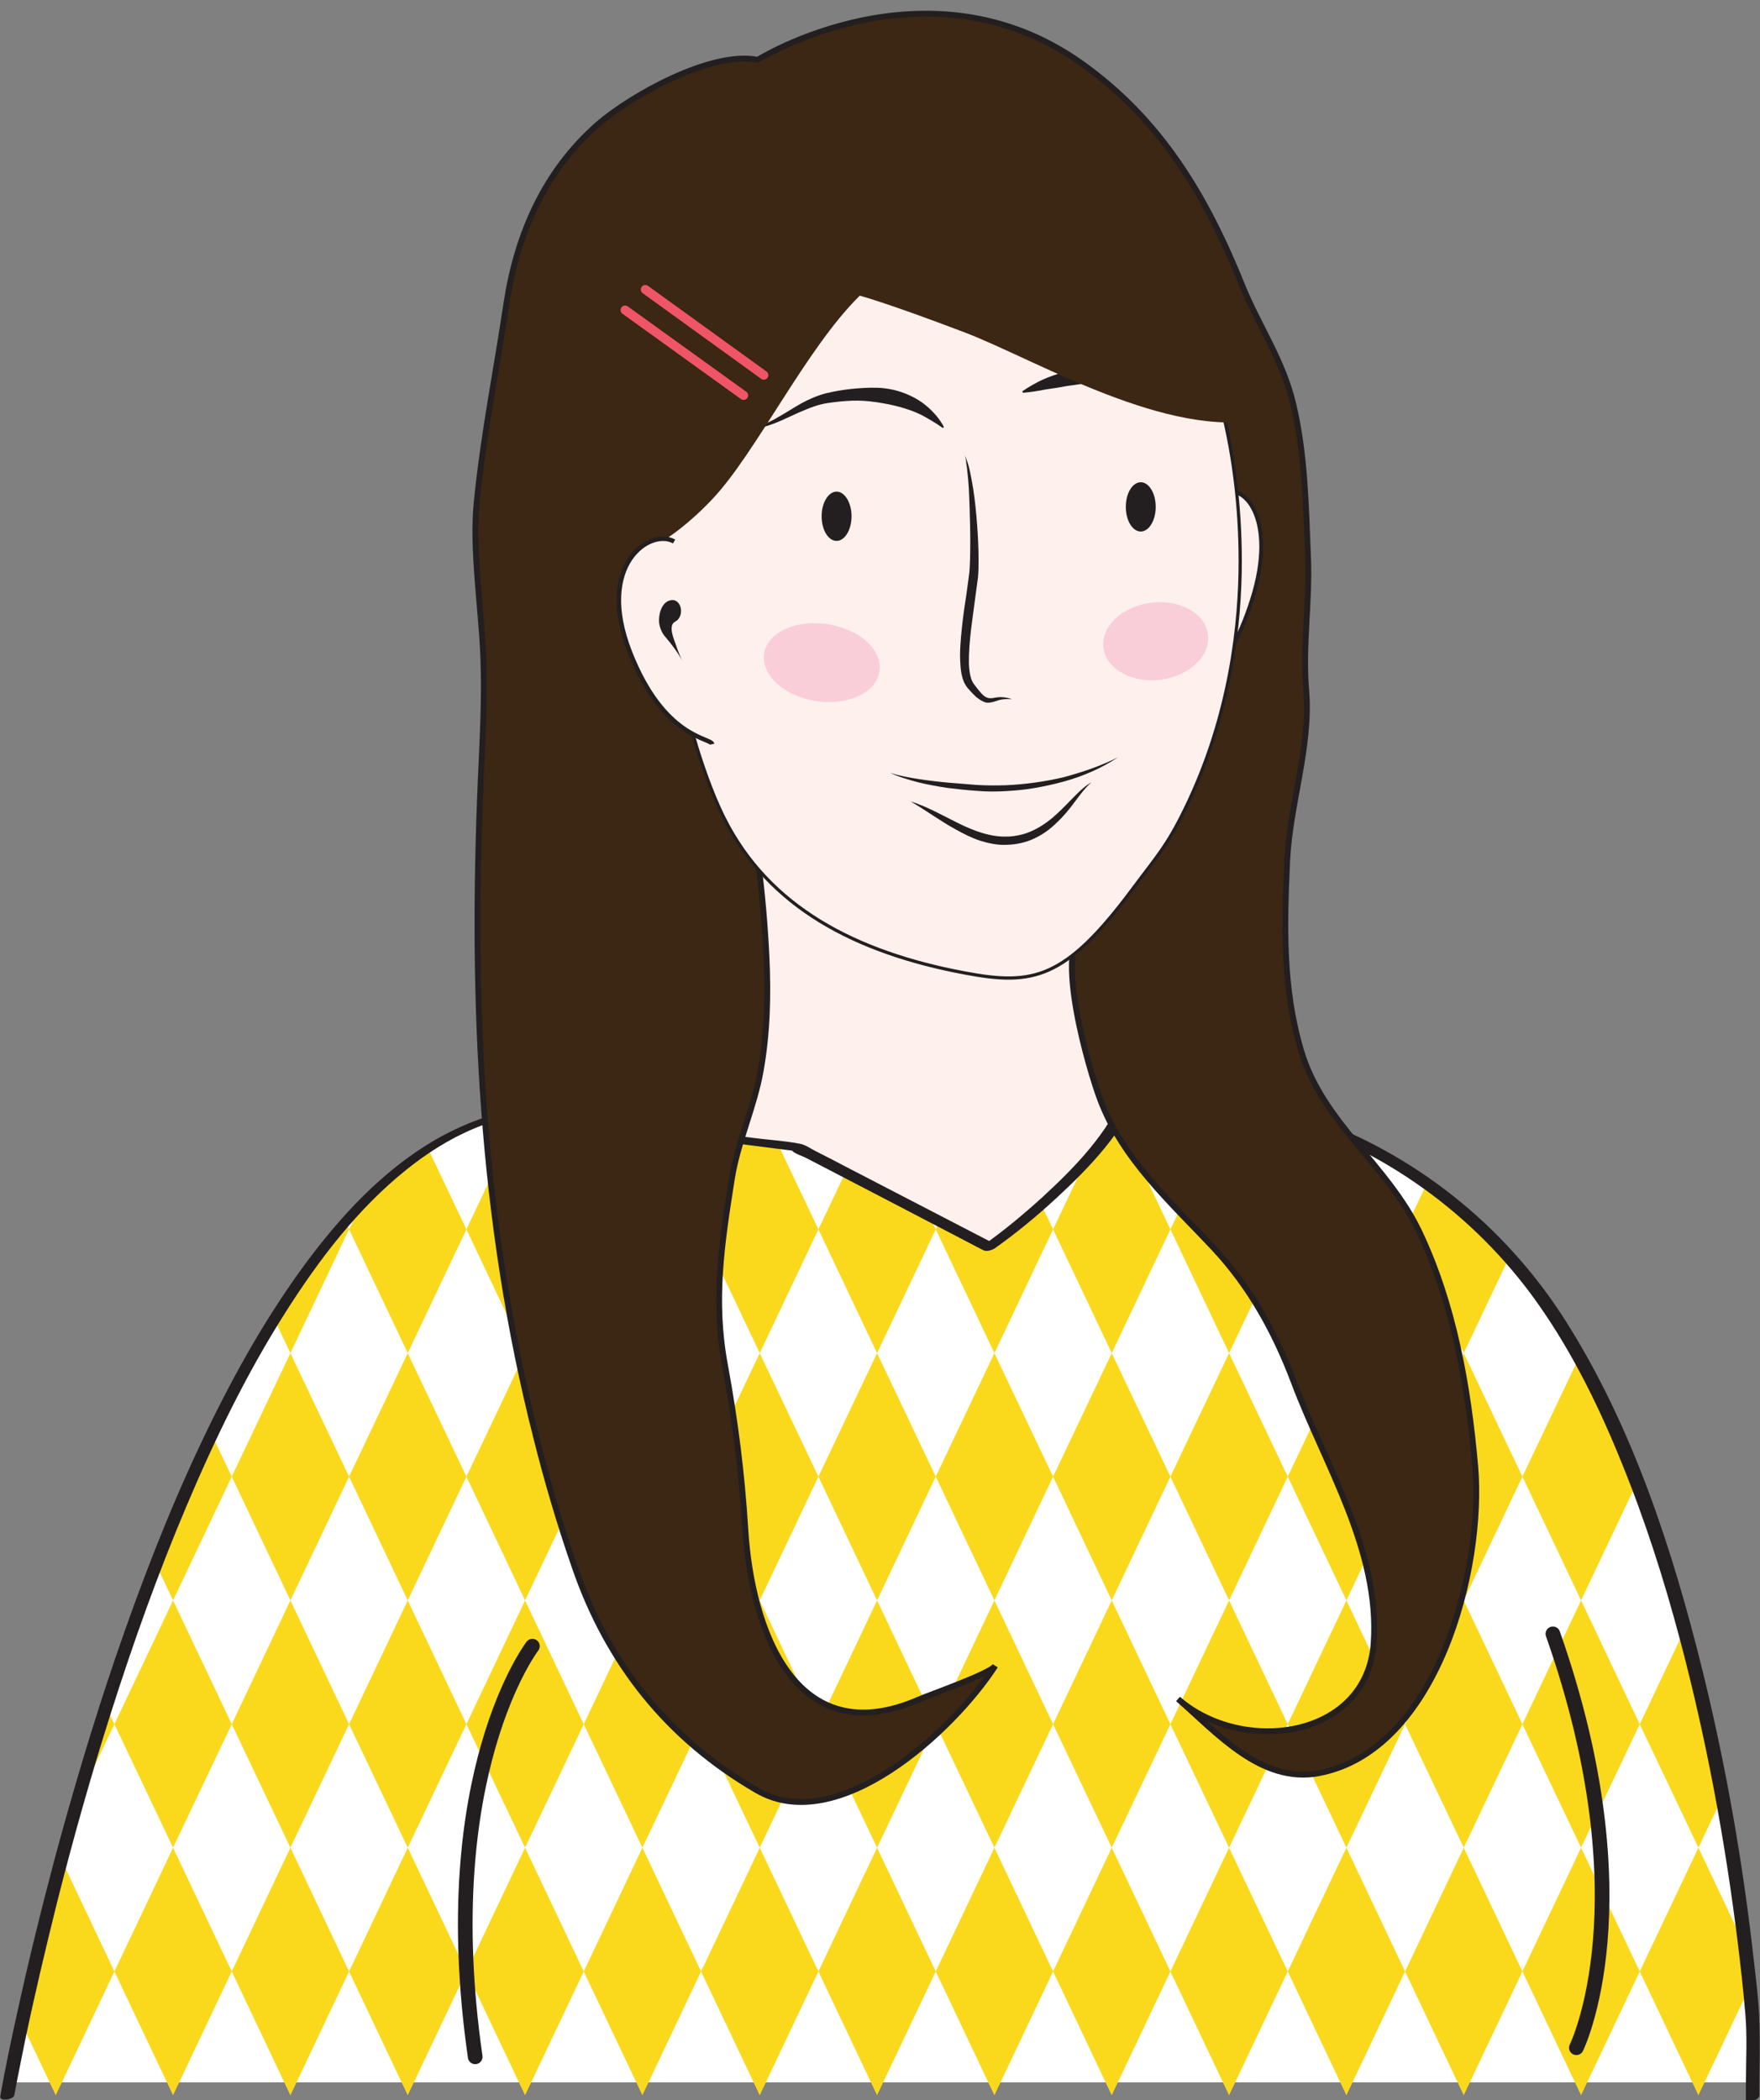 <?xml version="1.0" encoding="utf-8"?>
<!-- Generator: Adobe Illustrator 24.0.1, SVG Export Plug-In . SVG Version: 6.00 Build 0)  -->
<svg version="1.1" id="Layer_1" xmlns="http://www.w3.org/2000/svg" xmlns:xlink="http://www.w3.org/1999/xlink" x="0px" y="0px"
	 viewBox="0 0 600 716" style="enable-background:new 0 0 600 716;" xml:space="preserve">
<rect x="0" y="0" width="600" height="716" fill="#808080" stroke="none"/>
<style type="text/css">
	.st0{fill:#FDF0ED;stroke:#231F20;stroke-width:1.1;stroke-miterlimit:10;}
	.st1{fill:#FFFFFF;}
	.st2{clip-path:url(#SVGID_2_);}
	.st3{fill:#FAD91D;}
	.st4{fill:none;stroke:#231F20;stroke-miterlimit:10;}
	.st5{fill:none;stroke:#231F20;stroke-width:3;stroke-linecap:round;stroke-linejoin:round;stroke-miterlimit:10;}
	.st6{fill:#231F20;}
	.st7{fill:#3B2713;stroke:#231F20;stroke-width:2;stroke-miterlimit:10;}
	.st8{fill:#FDF0ED;stroke:#231F20;stroke-width:1.302;stroke-miterlimit:10;}
	.st9{fill:#3B2713;}
	.st10{fill:#FDF0ED;stroke:#231F20;stroke-width:1.516;stroke-miterlimit:10;}
	.st11{fill:#F9CED9;}
	.st12{fill:none;stroke:#E80E8A;stroke-width:4;stroke-miterlimit:10;}
	.st13{fill:none;stroke:#EF5567;stroke-width:3.09;stroke-linecap:round;stroke-miterlimit:10;}
	.st14{fill:none;stroke:#231F20;stroke-width:5;stroke-linecap:round;stroke-miterlimit:10;}
</style>
<g id="avatar">
	<path class="st0" d="M233.3,273.1l9.5,121.3c0,0,107.3,91.3,145.2-19.8c24.2-70.9-6.9-80.4-6.9-80.4L233.3,273.1z"/>
	<path class="st1" d="M597.2,709.9v-22.3c0,0-10.1-143.7-63.3-232.5c-53.3-88.8-148.2-83.4-148.2-83.4
		c-9.9,25.9-48.9,53.3-48.9,53.3l-65.4-34l-95.1-11.9C58.5,400.1,2.6,709.9,2.6,709.9"/>
	<g>
		<defs>
			<path id="SVGID_1_" d="M178.3,378.4C60.6,399.2,2.6,708.8,2.6,708.8v5.5h594.7v-27.8c0,0-10-140.8-63.2-229.6
				c-53.3-88.8-148.2-86.2-148.2-86.2c-5.2,23.9-48.8,54.9-48.8,54.9l-65.2-34.1L178.3,378.4z"/>
		</defs>
		<clipPath id="SVGID_2_">
			<use xlink:href="#SVGID_1_"  style="overflow:visible;"/>
		</clipPath>
		<g class="st2">
			<g>
				<polygon class="st3" points="139,461.3 119,419.1 139,377 159,419.1 				"/>
				<polygon class="st3" points="139,545.6 119,503.4 139,461.3 159,503.4 				"/>
				<polygon class="st3" points="139,629.9 119,587.8 139,545.6 159,587.8 				"/>
				<polygon class="st3" points="139,714.3 119,672.1 139,629.9 159,672.1 				"/>
				<polygon class="st3" points="99,461.3 79,419.1 99,377 119,419.1 				"/>
				<polygon class="st3" points="99,545.6 79,503.4 99,461.3 119,503.4 				"/>
				<polygon class="st3" points="99,629.9 79,587.8 99,545.6 119,587.8 				"/>
				<polygon class="st3" points="99,714.3 79,672.1 99,629.9 119,672.1 				"/>
				<polygon class="st3" points="59,461.3 39,419.1 59,377 79,419.1 				"/>
				<polygon class="st3" points="59,545.6 39,503.4 59,461.3 79,503.4 				"/>
				<polygon class="st3" points="59,629.9 39,587.8 59,545.6 79,587.8 				"/>
				<polygon class="st3" points="59,714.3 39,672.1 59,629.9 79,672.1 				"/>
				<polygon class="st3" points="19,461.3 -1,419.1 19,377 39,419.1 				"/>
				<polygon class="st3" points="19,545.6 -1,503.4 19,461.3 39,503.4 				"/>
				<polygon class="st3" points="19,629.9 -1,587.8 19,545.6 39,587.8 				"/>
				<polygon class="st3" points="19,714.3 -1,672.1 19,629.9 39,672.1 				"/>
			</g>
			<g>
				<polygon class="st3" points="299,461.3 279,419.1 299,377 319,419.1 				"/>
				<polygon class="st3" points="299,545.6 279,503.4 299,461.3 319,503.4 				"/>
				<polygon class="st3" points="299,629.9 279,587.8 299,545.6 319,587.8 				"/>
				<polygon class="st3" points="299,714.3 279,672.1 299,629.9 319,672.1 				"/>
				<polygon class="st3" points="259,461.3 239,419.1 259,377 279,419.1 				"/>
				<polygon class="st3" points="259,545.6 239,503.4 259,461.3 279,503.4 				"/>
				<polygon class="st3" points="259,629.9 239,587.8 259,545.6 279,587.8 				"/>
				<polygon class="st3" points="259,714.3 239,672.1 259,629.9 279,672.1 				"/>
				<polygon class="st3" points="219,461.3 199,419.1 219,377 239,419.1 				"/>
				<polygon class="st3" points="219,545.6 199,503.4 219,461.3 239,503.4 				"/>
				<polygon class="st3" points="219,629.9 199,587.8 219,545.6 239,587.8 				"/>
				<polygon class="st3" points="219,714.3 199,672.1 219,629.9 239,672.1 				"/>
				<polygon class="st3" points="179,461.3 159,419.1 179,377 199,419.1 				"/>
				<polygon class="st3" points="179,545.6 159,503.4 179,461.3 199,503.4 				"/>
				<polygon class="st3" points="179,629.9 159,587.8 179,545.6 199,587.8 				"/>
				<polygon class="st3" points="179,714.3 159,672.1 179,629.9 199,672.1 				"/>
			</g>
			<g>
				<polygon class="st3" points="459,461.3 439,419.1 459,377 479,419.1 				"/>
				<polygon class="st3" points="459,545.6 439,503.4 459,461.3 479,503.4 				"/>
				<polygon class="st3" points="459,629.9 439,587.8 459,545.6 479,587.8 				"/>
				<polygon class="st3" points="459,714.3 439,672.1 459,629.9 479,672.1 				"/>
				<polygon class="st3" points="419,461.3 399,419.1 419,377 439,419.1 				"/>
				<polygon class="st3" points="419,545.6 399,503.4 419,461.3 439,503.4 				"/>
				<polygon class="st3" points="419,629.9 399,587.8 419,545.6 439,587.8 				"/>
				<polygon class="st3" points="419,714.3 399,672.1 419,629.9 439,672.1 				"/>
				<polygon class="st3" points="379,461.3 359,419.1 379,377 399,419.1 				"/>
				<polygon class="st3" points="379,545.6 359,503.4 379,461.3 399,503.4 				"/>
				<polygon class="st3" points="379,629.9 359,587.8 379,545.6 399,587.8 				"/>
				<polygon class="st3" points="379,714.3 359,672.1 379,629.9 399,672.1 				"/>
				<polygon class="st3" points="339,461.3 319,419.1 339,377 359,419.1 				"/>
				<polygon class="st3" points="339,545.6 319,503.4 339,461.3 359,503.4 				"/>
				<polygon class="st3" points="339,629.9 319,587.8 339,545.6 359,587.8 				"/>
				<polygon class="st3" points="339,714.3 319,672.1 339,629.9 359,672.1 				"/>
			</g>
			<g>
				<polygon class="st3" points="619,461.3 599,419.1 619,377 639,419.1 				"/>
				<polygon class="st3" points="619,545.6 599,503.4 619,461.3 639,503.4 				"/>
				<polygon class="st3" points="619,629.9 599,587.8 619,545.6 639,587.8 				"/>
				<polygon class="st3" points="619,714.3 599,672.1 619,629.9 639,672.1 				"/>
				<polygon class="st3" points="579,461.3 559,419.1 579,377 599,419.1 				"/>
				<polygon class="st3" points="579,545.6 559,503.4 579,461.3 599,503.4 				"/>
				<polygon class="st3" points="579,629.9 559,587.8 579,545.6 599,587.8 				"/>
				<polygon class="st3" points="579,714.3 559,672.1 579,629.9 599,672.1 				"/>
				<polygon class="st3" points="539,461.3 519,419.1 539,377 559,419.1 				"/>
				<polygon class="st3" points="539,545.6 519,503.4 539,461.3 559,503.4 				"/>
				<polygon class="st3" points="539,629.9 519,587.8 539,545.6 559,587.8 				"/>
				<polygon class="st3" points="539,714.3 519,672.1 539,629.9 559,672.1 				"/>
				<polygon class="st3" points="499,461.3 479,419.1 499,377 519,419.1 				"/>
				<polygon class="st3" points="499,545.6 479,503.4 499,461.3 519,503.4 				"/>
				<polygon class="st3" points="499,629.9 479,587.8 499,545.6 519,587.8 				"/>
				<polygon class="st3" points="499,714.3 479,672.1 499,629.9 519,672.1 				"/>
			</g>
		</g>
	</g>
	<g>
		<g>
			<path class="st6" d="M599.8,714.4c0-9.2,0.3-18.4-0.1-27.5c-0.3-6.2-1.1-12.4-1.8-18.5c-3.7-33.3-9.5-66.4-17.5-98.9
				c-10.2-41.2-23.8-83.1-46.6-119.1c-20.8-32.8-51.9-57.5-88.5-70.1c-12.3-4.2-25-7.1-37.9-8.7c-6.7-0.8-13.5-1.4-20.2-1.1
				c-0.3,0-0.6,0-0.9,0c-1,0.1-2.4,0.5-2.8,1.5c-5.6,14.2-17.1,26-28.2,36.2c-6.4,5.8-13.1,11.4-20.2,16.4c1.3-0.2,2.6-0.4,3.9-0.6
				c-16.4-8.5-32.8-17-49.2-25.5c-4-2.1-8-4.2-12-6.2c-1.7-0.9-3.4-2.1-5.2-2.4c-5.2-1-10.7-1.3-16-2c-22.3-2.8-44.7-5.6-67-8.4
				c-5.5-0.7-10.8-2-16.3-0.8c-8.9,2-17.4,5.5-25.3,10.1c-17.7,10.4-32,25.9-44.1,42.3c-14.2,19.3-25.8,40.5-36,62.2
				c-10.9,23.2-20.1,47.2-28.4,71.4c-7.7,22.6-14.5,45.4-20.7,68.4c-4.7,17.7-9.1,35.5-13,53.4c-2,9-3.9,18-5.5,27
				c-0.1,0.4-0.1,0.8-0.2,1.2c-0.3,1.8,4.6,1.1,4.8-0.5c1.1-6.1,2.4-12.2,3.6-18.3c3.3-15.8,7-31.4,10.9-47.1
				c5.5-21.8,11.6-43.4,18.4-64.8c7.6-23.9,16-47.5,25.8-70.6c9.6-22.7,20.4-45,33.6-65.8c11.4-18,24.6-35.4,41.3-48.8
				c7.1-5.7,14.8-10.6,23.2-14.1c4-1.7,8.1-3,12.3-3.9c0.5-0.1,1-0.2,1.5-0.3c0.8-0.2,1.3,0.1,0-0.1c0.1,0,0.3,0,0.5,0.1
				c0.8,0.2,1.7,0.2,2.5,0.3c20.3,2.5,40.5,5.1,60.8,7.6c9,1.1,18,2.2,27.1,3.4c1.1,0.1,2.1,0.3,3.2,0.4c1.6,0.2,0.6,0.4,0.2-0.1
				c1,1.2,3.8,2,5.1,2.7c18.6,9.7,37.2,19.3,55.7,29c1.5,0.8,3,1.6,4.6,2.4c1.2,0.6,2.9,0,3.9-0.6c7.5-5.3,14.6-11.2,21.3-17.4
				c11.1-10.3,22.5-22.1,28.1-36.5c-0.9,0.5-1.9,1-2.8,1.5c0.3,0,0.6-0.1,0.9,0c-0.9-0.1,0.4,0,0.7,0c0.5,0,1.1,0,1.6,0
				c3.4,0,6.8,0.2,10.1,0.5c11.6,0.9,23,3.1,34.2,6.3c35.4,10.1,66.6,31.5,88.6,61c12.9,17.4,22.7,37.1,30.8,57.1
				c8.1,19.8,14.6,40.1,20.1,60.8c9,33.9,15.4,68.5,19.7,103.2c1,8.1,1.9,16.3,2.6,24.4c0.7,8,0.2,16.1,0.2,24.2c0,1.7,0,3.4,0,5.1
				C594.9,717,599.8,716.2,599.8,714.4L599.8,714.4z"/>
		</g>
	</g>
	<path class="st7" d="M182.8,490c3.7,14.8,8,29.4,13.1,44.1c11.3,33,31.8,58.7,62.2,76.3c27.5,15.9,66.8-20.2,81.2-42.5
		c-1.8,2.7-22.5,9.9-26.1,11.5c-42.3,18.4-57-24.3-59.1-57.8c-1.2-19.5-3.5-37.4-6.9-55.9c-4.2-22.3-1.2-41.6,2.3-63.9
		c2-12.5,7.6-24.2,9.8-36.7c2.3-12.8,2.6-25.8,2-38.8c-0.5-10.5-1.4-21-2.7-31.4c-1-7.9,1.3-16.2-3.1-23.4c-2.1-3.4-4-6.9-5.7-10.5
		c-6.1-13.3-10.2-27.5-13.8-41.6c-3.4-13.2-5.8-54.1-2.1-68.3c0,0,21.6-17.4,54-42.2c0,0,65,36.5,115.6,14.2
		c0,0,14.1,83.6,4.9,115.4s-38.5,77.3-38.5,77.3c-11.2,7.2,1.7,49.9,5.1,58.9c7.7,20.6,24.3,35.3,38.9,50.9
		c12.4,13.3,20.8,28.7,27.2,45.6c10.7,28.5,29.4,57.4,27.2,89c-2.3,32.4-44.6,38.3-66.7,19c13.3,11.6,28.4,29,48,25.3
		c40.3-7.6,56.4-69.6,53.3-104.8c-2.4-27.2-7.3-55.1-19.1-79.9c-10.8-22.6-33-37.2-40.2-61.5c-6.4-21.5-5.8-42.6-4.8-64.8
		c0.9-19.2,8.1-38.9,6.5-58.1c-1.3-15.7,1.3-30.1,0.6-45.9c-0.7-17.3-1-34.8-5-51.7c-3.5-14.9-11.7-26.5-17.3-40.2
		c-12.3-30.6-27.8-56.9-55.3-76.3c-52.5-36.9-110-0.9-110-0.9c-15.8-3.2-43.4,12.3-54.6,22.1c-18,15.8-27.4,37.2-31,60.6
		c-3.4,22.9-7.9,45-10.2,68.3c-1.6,16.2,1.7,36.5,2.3,53.4c0.5,13.3-0.3,27.5-0.9,41.1C160.6,341.7,164,416,182.8,490z"/>
	<path class="st8" d="M417,168.5c6.4-4.4,18.8,7.8,9.8,36c-9,28.2-19.5,27.5-19.9,29.7"/>
	<path class="st0" d="M422.8,191.3c0,20.6-3.1,52.4-18.8,84.5c-6.3,12.9-9.6,16.1-18.2,27.7c-22.7,30.4-33.6,32.6-56.9,28.2
		c-37.4-7-66.8-22.5-82-52.7c-10.5-20.9-20.5-61.8-20.5-88.9c0-77.7,42.6-140.7,99.9-140.7C383.6,49.2,422.8,113.5,422.8,191.3z"/>
	<path class="st6" d="M290.3,176c0,4.6-2.3,8.4-5.1,8.4c-2.8,0-5.1-3.7-5.1-8.4c0-4.6,2.3-8.4,5.1-8.4
		C288,167.6,290.3,171.4,290.3,176z"/>
	<path class="st6" d="M394,172.8c0,4.6-2.3,8.4-5.1,8.4c-2.8,0-5.1-3.7-5.1-8.4s2.3-8.4,5.1-8.4C391.7,164.4,394,168.2,394,172.8z"
		/>
	<g>
		<path class="st6" d="M258.1,145.5c2.7-0.9,5.3-2.1,7.7-3.6c2.5-1.4,4.9-3,7.4-4.4c2.6-1.4,5.3-2.6,8.3-3.4
			c2.9-0.7,5.8-1.2,8.7-1.5c3-0.3,5.9-0.5,9-0.4c3,0.1,6.1,0.7,9,1.8c2.9,1.1,5.6,2.6,7.9,4.6c2.3,2,4.3,4.3,5.7,7l-0.4,0.3
			c-2.4-1.7-4.8-3.1-7.2-4.4c-2.4-1.2-5-2.1-7.6-2.8c-2.6-0.7-5.2-1.2-7.9-1.6c-2.7-0.4-5.5-0.6-8.2-0.5c-2.8,0.1-5.6,0.4-8.3,0.8
			c-2.7,0.4-5.3,1.3-7.9,2.4c-5.2,2.1-10.3,5.2-16.1,6.2L258.1,145.5z"/>
	</g>
	<g>
		<path class="st6" d="M404.3,141.1c-3-4-7.4-6.9-11.9-8.6c-1.1-0.5-2.3-0.8-3.5-1.2c-1.2-0.3-2.4-0.5-3.6-0.8
			c-0.6-0.2-1.2-0.2-1.8-0.3l-1.8-0.2c-0.6,0-1.2-0.2-1.8-0.1l-1.8,0l-1.8,0l-0.9,0l-0.9,0.1l-3.6,0.5l-0.9,0.1
			c-0.3,0-0.6,0.1-0.9,0.2c-0.6,0.1-1.2,0.2-1.8,0.3c-1.2,0.2-2.4,0.3-3.6,0.5c-2.4,0.5-4.9,0.8-7.4,1.2c-2.5,0.5-5,0.9-7.6,1.1
			l-0.2-0.5c2.2-1.5,4.5-2.8,6.8-3.9c2.4-1.1,4.9-1.9,7.4-2.7c1.3-0.3,2.6-0.5,3.9-0.8c1.3-0.2,2.6-0.5,3.9-0.4l4,0l1,0l1,0.1l2,0.2
			l2,0.2c0.7,0,1.3,0.2,2,0.3l2,0.4c0.7,0.1,1.3,0.2,1.9,0.5c1.3,0.4,2.5,0.8,3.8,1.2c1.2,0.6,2.4,1,3.6,1.7
			c2.3,1.3,4.5,2.7,6.4,4.6c1.9,1.8,3.6,3.8,4.9,6.1L404.3,141.1z"/>
	</g>
	<g>
		<path class="st6" d="M381.1,258.2c-5.6,3.7-11.8,6.4-18.3,8.2c-3.2,0.9-6.5,1.6-9.8,2.2c-3.3,0.6-6.7,0.9-10,1.1
			c-3.4,0.2-6.7,0.2-10.1-0.1c-3.3-0.2-6.7-0.6-10-1c-3.3-0.5-6.6-1.1-9.9-1.9c-1.6-0.4-3.2-0.9-4.8-1.4c-1.6-0.5-3.2-1.1-4.7-1.8
			c3.2,1,6.5,1.6,9.7,2.1c3.3,0.5,6.6,0.9,9.9,1.2c3.3,0.3,6.6,0.5,9.9,0.8c3.3,0.2,6.6,0.2,9.9,0.1c6.6-0.3,13.1-1.2,19.6-2.7
			C368.8,263.3,375.1,261.2,381.1,258.2z"/>
	</g>
	<path class="st9" d="M215.7,189.3c0,0,11.4-2.5,27.1-19.1c14.9-15.7,31.9-51.3,50.3-69.4c0,0,8.6,2.2,35.7,12.5
		c24.4,9.3,69.6,36.8,102.2,29.5c0,0-19.5-88.3-65.5-104.4C259.6,1.4,213.5,119.7,215.7,189.3z"/>
	<g>
		<path class="st6" d="M328.8,155.2c1,1.8,1.5,3.8,1.9,5.7c0.4,2,0.8,3.9,1.1,5.9c0.6,4,1,8,1.3,12c0.3,4,0.5,8,0.5,12
			c0,2,0,4-0.2,6.1l-0.8,5.9c-1,7.9-2.4,15.8-2.3,23.5c0.1,1.9,0.3,3.8,0.9,5.4c0.3,0.8,0.7,1.4,1.4,2.3c0.6,0.8,1.2,1.5,1.8,2.2
			c0.6,0.7,1.3,1.3,2,1.6c0.7,0.3,1.5,0.3,2.5,0.1c1-0.2,2.1-0.3,3.1-0.2c1,0.1,2,0.3,3,0.7c-1-0.1-2-0.1-3,0
			c-1,0.1-1.9,0.4-2.8,0.7c-0.5,0.2-1,0.3-1.6,0.4c-0.6,0.1-1.2,0.1-1.8-0.1c-1.2-0.4-2.1-1.1-2.9-1.7c-0.8-0.7-1.5-1.5-2.2-2.2
			l-0.5-0.6l-0.3-0.3l-0.3-0.4c-0.4-0.5-0.6-1-0.9-1.5c-0.9-2.1-1.2-4.2-1.3-6.3c-0.3-4.1,0.1-8.2,0.5-12.2c0.4-4,1-8,1.6-11.9
			l0.8-5.9c0.3-1.8,0.3-3.8,0.4-5.8c0.1-4,0.1-7.9,0-11.9c-0.1-4-0.2-8-0.4-11.9c-0.1-2-0.3-4-0.5-5.9c-0.1-1-0.2-2-0.4-2.9
			C329.4,157.1,329.2,156.1,328.8,155.2z"/>
	</g>
	<path class="st10" d="M229.8,184.6c-8.2-4.6-26.7,7.9-15.1,37.6c11.6,29.7,27.6,29.2,28.1,31.5"/>
	<path class="st11" d="M299.8,229c-1.1,7.2-10.9,11.7-21.7,10c-10.9-1.7-18.7-9-17.6-16.2c1.1-7.2,10.9-11.7,21.7-10
		C293.1,214.5,301,221.7,299.8,229z"/>
	<path class="st11" d="M411.8,216.2c1,7.3-6.2,14.2-16,15.5c-9.8,1.3-18.6-3.5-19.6-10.7c-1-7.3,6.2-14.2,16-15.5
		C402.1,204.2,410.8,209,411.8,216.2z"/>
	<path class="st6" d="M231.2,205.5c-0.8-1-2.2-1.3-3.8-0.4c-2.2,1.4-2.9,4.7-2.7,7.2c0.2,1.7,1,3.6,2.1,4.8c4.7,5.5,6.1,8.8,6.1,8.8
		c-1-2-1.8-4-2.5-6.1c-0.6-1.8-2.8-6.6-0.2-7.9C232.4,210.8,232.8,207.3,231.2,205.5z"/>
	<line class="st13" x1="220" y1="98.7" x2="260.4" y2="127.9"/>
	<line class="st13" x1="213.1" y1="105.7" x2="253.5" y2="134.8"/>
	<g>
		<path class="st6" d="M310.4,273.2c5.8,1.8,11.1,4.9,16.4,7.5c5.3,2.6,10.9,4.7,16.5,4.5c1.4,0,2.8-0.2,4.2-0.5
			c1.4-0.3,2.7-0.7,4-1.3c2.6-1.1,5-2.7,7.3-4.6c2.2-1.9,4.3-4,6.4-6.2c2.1-2.1,4.2-4.4,6.9-5.9c-2.3,2-4,4.4-5.8,6.8
			c-1.8,2.4-3.7,4.8-6,6.9c-2.2,2.2-4.8,4.1-7.6,5.4c-2.9,1.4-6.1,2.1-9.3,2.2c-3.2,0.2-6.4-0.5-9.3-1.4c-3-1-5.7-2.4-8.4-3.9
			C320.4,279.8,315.6,276.2,310.4,273.2z"/>
	</g>
	<path class="st14" d="M181.5,561.2c0,0-33.4,43.5-19.5,140"/>
	<path class="st14" d="M537.4,698.1c0,0,24.3-49.2-8-141.1"/>
</g>
</svg>

